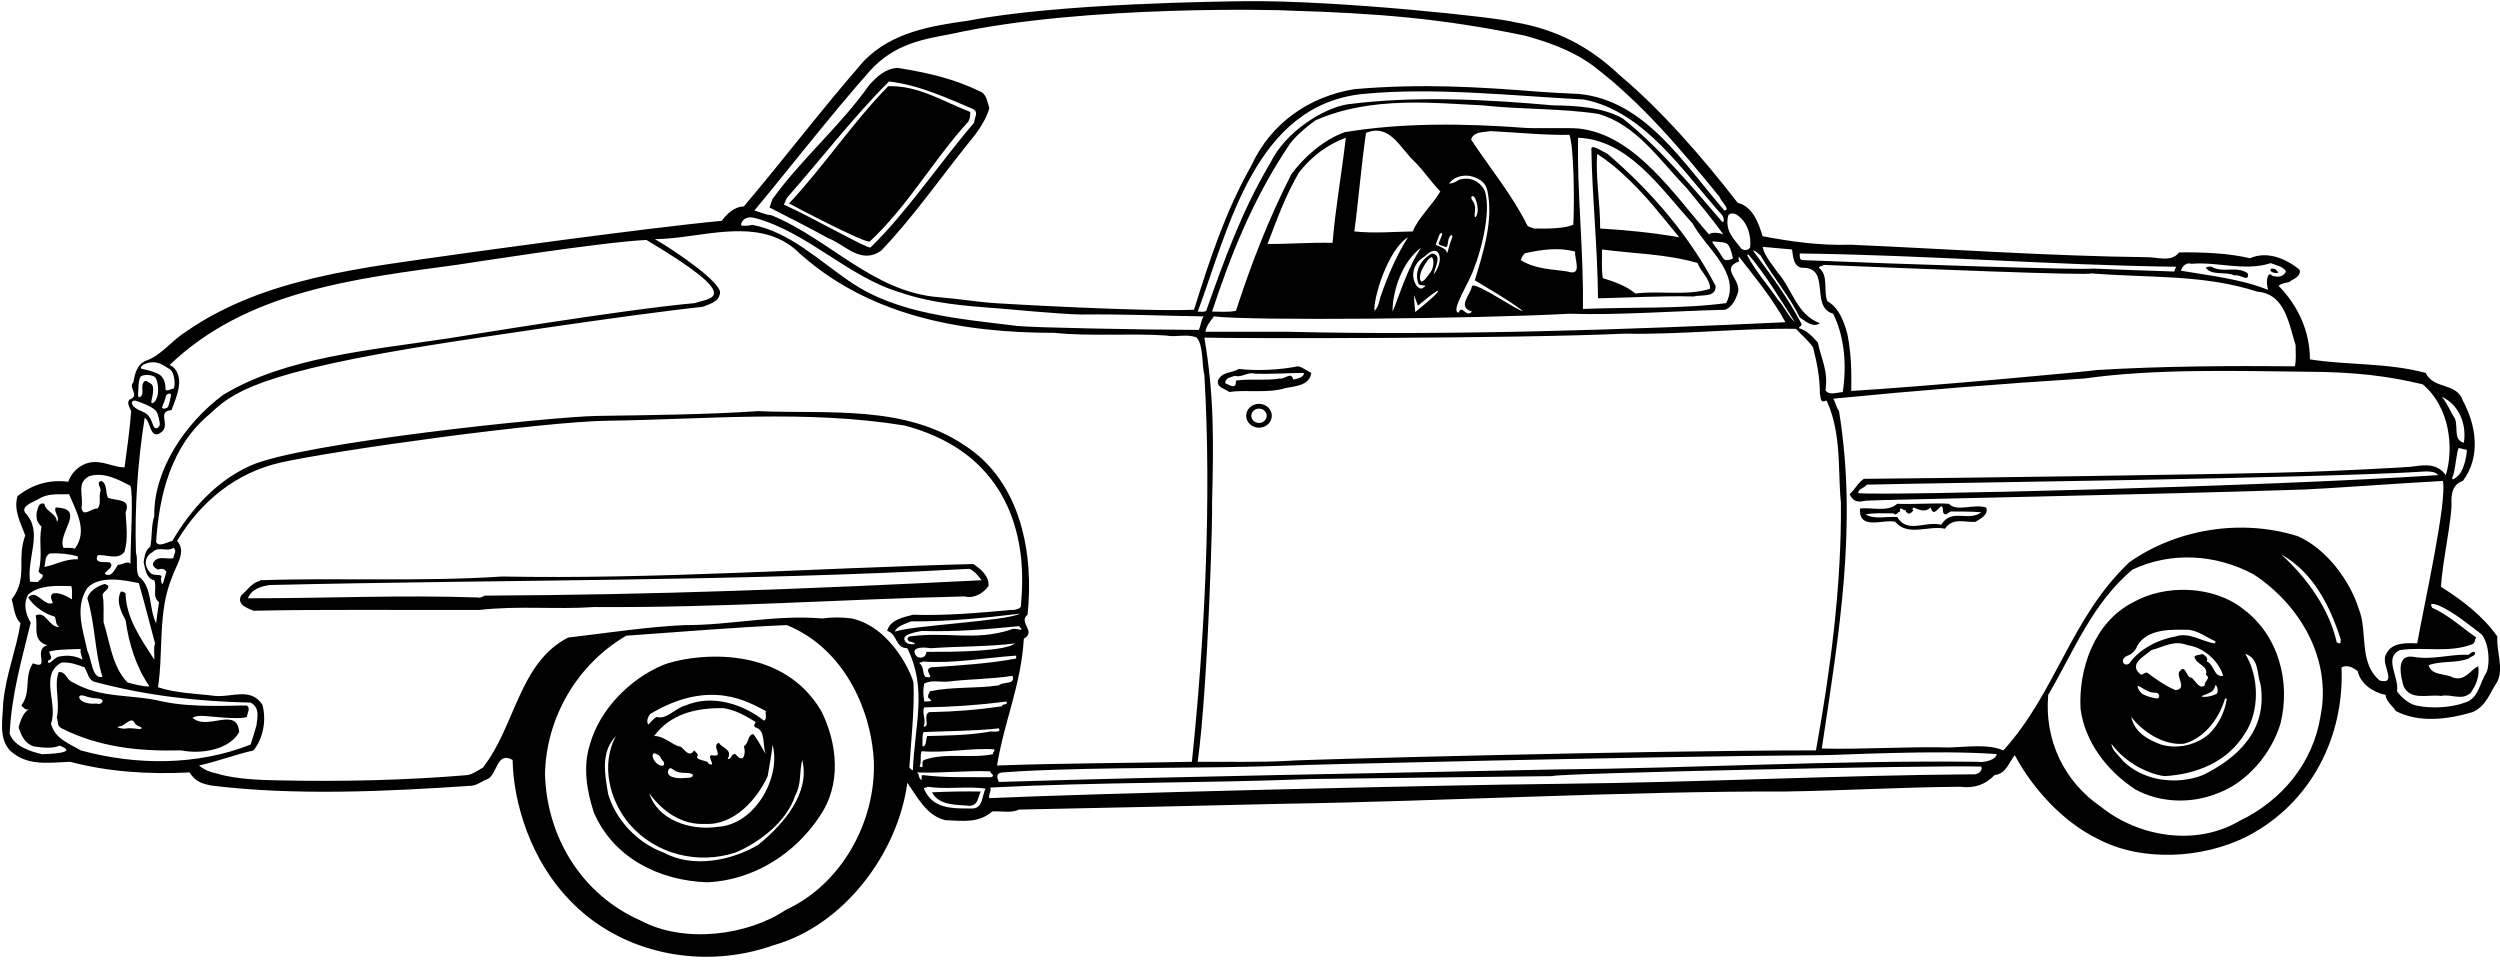 <?xml version="1.0" encoding="UTF-8"?>
<svg xmlns="http://www.w3.org/2000/svg" xmlns:xlink="http://www.w3.org/1999/xlink" width="518pt" height="199pt" viewBox="0 0 518 199" version="1.1">
<g id="surface1">
<path style=" stroke:none;fill-rule:nonzero;fill:rgb(0%,0%,0%);fill-opacity:1;" d="M 517.449 131.883 C 514.426 127.594 510.301 124.461 505.789 121.598 C 505.898 117.199 508.238 106.836 507.934 103.684 C 507.977 101.895 508.348 100.312 510.301 99.652 C 514.148 94.539 512.992 87.992 510.301 82.988 C 508.926 79.141 504.359 80.789 502.598 77.27 C 494.625 75.121 486.758 75.73 478.617 74.465 C 478.617 68.742 476.199 63.355 472.129 59.23 C 472.734 58.68 473.559 58.621 474.273 58.461 C 475.098 57.797 476.859 57.359 476.473 55.871 C 473.668 53.617 469.82 51.914 466.188 53.508 C 461.566 52.406 456.066 52.242 451.504 52.297 C 449.91 54.441 446.938 53.234 444.793 53.289 C 424.828 53.066 403.598 51.586 383.414 50.703 C 377.145 50.922 370.984 50.043 365.207 48.941 C 364.383 46.246 363.227 42.84 360.039 42.016 C 352.996 32.883 344.145 22.707 335.508 15.504 C 329.238 9.562 322.309 6.043 313.895 4.613 C 310.863 3.648 276.625 -0.02 257.734 0.25 C 253.406 0.312 219.363 0.648 200.613 4.285 C 192.699 5.387 184.879 6.703 179.086 12.531 C 170.508 22.324 162.586 32.773 154.117 42.781 C 152.191 42.781 150.543 44.379 149.551 45.754 C 133.273 47.293 96.219 52.477 94.359 52.742 C 75.328 55.473 54.59 57.52 38.508 68.742 C 35.645 70.504 33.336 73.691 30.367 74.684 C 28.332 75.398 27.891 77.711 27.617 79.246 C 26.461 80.348 29.156 81.945 26.789 82.824 C 26.242 83.594 26.902 84.473 27.176 85.188 C 26.902 89.148 26.242 93.438 25.801 96.848 C 23.215 96.793 21.289 95.309 18.484 95.859 C 16.508 96.301 14.801 97.895 14.141 99.82 C 10.289 99.324 6.77 100.312 3.637 102.789 C 2.758 105.648 4.297 108.398 5.23 110.93 C 3.359 115.988 5.891 119.672 2.426 124.184 C 2.922 125.891 2.922 127.758 4.242 129.133 C 3.359 134.742 1.27 139.586 0.668 145.578 C 0.555 149.152 -0.324 152.84 2.043 155.48 C 5.508 158.723 9.742 158.062 14.527 157.844 C 22.445 159.934 30.805 160.484 39.277 160.043 C 40.547 162.02 41.863 162.398 44.008 162.793 C 61.109 164.883 80.141 164.004 97.906 162.793 C 99.172 162.52 99.832 161.859 101.039 161.418 C 103.078 160.375 102.91 155.59 106.211 157.461 C 106.379 166.699 110.172 178.359 117.871 186.336 C 128.652 197.828 145.812 201.02 160.277 195.848 C 174.852 191.781 186.07 176.766 187.996 162.188 C 190.086 165.16 192.012 169.062 195.918 169.945 C 199.711 170.109 202.793 170.551 205.598 168.129 C 207.688 168.02 209.559 168.516 211.152 167.742 C 230.016 167.359 248.277 166.973 266.207 166.535 C 298.824 166.039 337.488 163.895 369.719 164.004 C 382.152 163.816 393.477 163.125 406.184 163.016 C 409.043 163.398 411.406 162.574 413.277 160.594 C 415.699 160.32 416.246 157.953 417.461 156.469 C 420.977 163.07 427.152 170.148 434.652 173.816 C 443.785 178.656 456.453 177.918 465.586 173.301 C 478.895 166.426 485.77 152.617 485.164 138.266 C 486.43 137.66 487.586 138.375 488.52 139.035 C 489.016 141.617 491.711 143.488 494.293 143.984 C 494.402 145.359 495.723 146.238 496.438 147.34 C 501.223 149.812 507.109 149.098 512.277 147.559 C 515.141 146.402 515.965 143.379 517.449 141.234 C 518.824 138.32 517.23 135.129 517.449 131.883 Z M 509.363 98.523 C 507.926 99.898 507.926 99.211 508.301 98.461 C 508.676 97.711 509.113 92.773 509.488 92.836 C 510.117 92.941 510.801 93.211 511.051 93.148 C 511.301 93.086 510.801 97.148 509.363 98.523 Z M 510.52 91.734 C 507.988 91.129 509.695 87.773 508.32 86.18 C 507.551 84.859 506.945 83.43 505.953 82.219 C 509.254 83.703 511.152 87.562 510.52 91.734 Z M 454.09 54.664 C 459.312 54.168 465.207 56.281 470.488 54.523 C 471.531 54.965 473.051 55.148 473.668 56.258 C 473.172 57.191 472.238 57.648 470.699 57.086 C 470.645 56.809 470.312 56.863 470.148 56.863 C 469.488 57.633 469.711 59.117 469.93 60.055 C 464.266 57.797 458.047 57.141 451.891 56.094 C 452.109 55.215 452.988 54.277 454.09 54.664 Z M 467.73 60.438 C 473.559 60.879 474.273 67.312 475.648 71.492 C 475.648 72.98 475.812 74.793 475.484 75.895 C 462.172 75.785 448.422 75.84 434.508 76.664 C 433.078 76.938 399.09 80.074 383.578 81.008 C 383.633 77.16 383.633 73.746 382.809 69.348 C 382.203 66.984 381.102 63.738 378.629 62.418 C 377.746 60.219 378.957 57.027 376.867 55.488 C 377.09 54.992 377.637 55.215 377.859 54.883 C 396.34 55.652 433.133 57.141 433.297 56.645 C 445.617 57.633 456.508 56.809 467.73 60.438 Z M 372.906 52.52 C 399.418 52.848 425.102 54.938 450.898 55.27 C 450.734 55.652 450.566 55.93 450.516 56.258 C 445.18 56.094 439.293 55.871 433.684 55.652 C 431.488 55.98 393.422 54.719 373.512 53.895 C 372.797 53.84 372.906 53.066 372.906 52.52 Z M 364.77 52.902 C 367.242 57.246 370.93 61.594 372.906 65.773 C 374.117 66.543 375.602 67.973 377.09 66.984 C 372.191 65.113 371.477 60.055 368.344 56.48 C 367.297 54.883 365.648 53.18 365.207 51.145 C 366.969 51.309 369.277 51.527 371.312 51.691 C 371.531 52.902 371.477 55.105 373.293 55.488 C 379.562 55.215 374.887 63.629 379.84 65.004 C 382.258 69.898 382.645 75.949 381.816 81.23 C 380.496 81.34 378.957 81.996 378.242 80.844 C 378.848 76.828 377.363 74.41 376.648 70.941 C 375.328 69.566 374.395 68.469 372.688 67.973 C 372.742 67.809 373.293 67.535 373.293 67.148 C 370.543 61.812 366.746 56.754 363.227 51.914 C 363.832 51.914 364.273 52.629 364.77 52.902 Z M 251.137 104.383 C 251.469 91.074 251.578 81.996 249.543 69.953 C 256.5 70.168 314.387 70.172 336.664 69.129 C 347.773 69.402 361.305 67.918 372.137 68.141 C 373.184 69.293 374.668 70.559 375.656 71.934 C 376.539 75.453 377.031 77.93 377.09 81.613 C 377.32 82.562 377.09 83.594 378.465 82.988 C 380.23 86.727 380.824 91.211 381.008 95.648 C 381.125 98.523 381.238 102.648 381.434 104.164 C 381.598 121.324 379.234 139.145 376.262 155.48 C 339.797 155.48 267.309 157.461 267.363 157.625 C 260.816 158.008 254.328 157.789 248.168 157.844 C 250.422 141.125 251.301 104.547 251.137 104.383 Z M 360.258 53.121 C 363.723 57.578 367.242 61.812 369.938 66.766 C 337.047 68.305 300.527 69.566 266.758 68.742 C 260.598 68.742 256.195 68.742 249.762 68.742 C 249.926 67.535 250.863 66.434 251.523 65.555 C 259 66.5 306.359 66.047 325.168 65.004 C 335.453 65.336 346.453 64.453 357.453 64.18 C 358.883 63.629 359.598 62.09 360.039 60.824 C 361.082 57.965 356.133 55.711 360.422 54.113 C 360.094 53.895 360.312 53.453 360.258 53.121 Z M 362.02 52.902 C 362.074 52.848 362.184 52.738 362.238 52.684 C 365.812 56.863 368.895 62.035 371.918 66.766 C 370.543 65.555 369.719 63.52 368.344 62.035 C 366.254 59.008 363.723 56.148 362.02 52.902 Z M 326.984 28.539 C 337.434 28.977 343.977 38.879 350.742 46.359 C 353.383 51.309 360.809 56.59 357.672 62.805 C 348.102 64.066 338.59 63.574 327.973 64.016 C 328.191 52.684 326.707 39.371 326.984 28.539 Z M 327.051 26.625 C 325.262 26.441 317.883 26.633 316.113 26.504 C 303.332 25.543 290.668 25.402 278.637 27.383 C 274.238 28.977 270.277 32.441 267.582 36.074 C 262.852 45.367 259.332 54.441 256.09 64.398 C 254.492 64.73 253.008 64.562 251.137 64.562 C 255.012 52.785 259.645 41.238 266.832 30.461 C 267.82 28.73 270.402 26.48 272.59 24.926 C 284.152 19.812 297.488 21.398 307.184 21.828 C 315.047 22.707 323.684 22.434 331.109 23.59 C 339.027 25.789 343.758 33.047 349.531 39.043 C 352.367 42.492 354.652 45.211 357.066 48.559 C 355.738 48.086 354.613 48.148 354.098 48.559 C 347.035 40.59 338.777 27.82 327.051 26.625 Z M 304.984 64.562 C 303.832 66 302.895 62.914 302.234 64.785 C 300.363 64.523 304.559 58.512 305.551 55.211 C 306.363 53.336 309.219 44.129 307.613 39.461 C 306.488 37.336 304.324 36.566 302.234 37.281 C 301.629 37.723 300.969 37.996 300.254 38.055 C 301.133 36.68 302.926 36.211 304.598 36.457 C 306.488 36.898 307.789 37.777 308.172 39.43 C 309.492 45.59 307.402 52.023 305.59 58.074 C 308.777 60.055 312.297 61.98 315.488 64.398 C 314.926 64.773 305.738 58.273 304.988 59.273 C 304.656 61.199 301.848 63.574 304.984 64.562 Z M 305.113 41.586 C 304.426 40.586 305.238 40.336 305.613 41.023 C 305.91 41.57 306.363 43.086 306.113 44.148 C 305.863 45.211 305.426 45.273 305.551 44.273 C 305.676 43.273 305.801 42.586 305.113 41.586 Z M 297.988 60.336 C 297.738 61.086 293.238 64.648 293.238 64.648 C 293.238 64.648 292.988 62.398 292.988 61.148 L 293.801 63.336 C 293.801 63.336 298.238 59.586 297.988 60.336 Z M 296.488 56.273 C 295.863 57.211 294.801 58.648 294.426 58.273 C 294.051 57.898 294.176 56.711 294.738 55.648 C 295.301 54.586 296.238 53.148 296.676 53.336 C 297.168 53.547 297.113 55.336 296.488 56.273 Z M 297.062 56.863 C 297.227 55.543 298.988 52.773 296.68 52.52 C 294.176 53.898 292.992 56.48 293.93 58.844 C 294.301 59.336 296.09 58.91 294.926 59.586 C 293.605 60.844 290.812 55.828 295.145 53.164 C 296.988 51.398 298.062 51.754 298.301 53.211 C 298.48 54.309 297.887 55.805 297.062 56.863 Z M 291.727 49.164 C 289.363 52.898 287.492 57.246 286.008 61.594 C 285.789 62.586 285.512 63.738 284.797 64.398 C 284.488 62.023 287.488 51.773 291.727 49.164 Z M 280.617 47.953 C 281.496 41.52 281.992 34.699 283.039 27.547 C 287.934 25.457 290.188 30.793 292.938 33.324 C 295.082 35.414 296.402 37.613 298.438 39.648 C 296.789 42.508 293.984 44.93 292.719 47.953 C 288.977 48.008 284.852 48.395 280.617 47.953 Z M 294.477 51.309 C 291.613 55.398 289.488 62.523 288.539 64.562 C 288.488 60.648 290.363 54.273 294.477 51.309 Z M 297.488 50.586 C 297.676 50.273 297.887 49.469 298.238 48.648 C 298.426 48.211 299.051 48.086 298.738 48.836 C 298.426 49.586 298.301 49.836 298.113 50.336 C 297.926 50.836 298.926 50.898 299.488 51.148 C 300.051 51.398 299.926 50.086 300.238 49.273 C 300.551 48.461 301.238 48.523 300.738 49.648 C 300.238 50.773 299.863 53.148 299.738 52.211 C 299.613 51.273 297.301 50.898 297.488 50.586 Z M 304.816 28.922 C 305.312 27.164 307.566 27.438 308.777 27.164 C 314.277 27.438 320.164 28.043 325.168 27.934 C 326.051 30.023 326.27 40.746 325.992 46.578 C 324.012 47.402 320.438 47.402 317.852 47.348 C 317.414 47.129 316.863 47.129 316.477 46.742 C 313.289 40.309 308.723 34.863 304.816 28.922 Z M 315.102 53.895 C 315.215 53.508 315.664 52.57 316.051 52.461 C 319.445 51.703 322.969 51.199 326.379 52.133 C 326.156 53.617 328.027 57.305 324.781 56.258 C 321.703 55.766 318.129 55.816 315.102 53.895 Z M 278.855 28.539 C 277.922 36.566 276.715 42.949 276.105 50.316 C 271.27 50.211 266.703 50.594 262.633 50.539 C 264.777 45.039 266.207 40.805 269.176 35.688 C 271.816 32.387 274.898 30.023 278.855 28.539 Z M 357.613 53.898 C 357.051 53.898 356.488 52.523 355.738 51.523 C 354.988 50.523 354.496 49.938 355.051 50.023 C 356.238 50.211 357.551 50.023 358.113 50.773 C 358.676 51.523 358.926 53.086 359.051 53.398 C 359.176 53.711 358.176 53.898 357.613 53.898 Z M 356.848 45.973 C 350.359 38.438 343.812 30.574 336.277 24.578 C 332.098 22.156 326.27 21.883 321.812 21.828 C 308.117 20.617 293.27 19.793 279.242 21.609 C 274.238 22.379 266.402 27.23 263.238 33.707 C 257.352 43.609 253.723 53.672 249.926 64.398 C 249.434 64.73 248.773 64.562 248.168 64.562 C 254.547 47.516 259.938 21.719 282.434 19.465 C 297.172 18.031 313.289 19.848 328.137 20.617 C 340.734 22.984 348.984 35.906 356.848 44.598 C 357.238 45.148 357.301 46.211 356.848 45.973 Z M 358.059 44.766 C 358.363 43.961 359.238 44.273 359.652 44.379 C 362.238 45.863 362.898 49.164 362.621 51.309 C 362.113 51.961 361.359 51.914 360.809 51.527 C 359.156 49.383 357.398 47.844 358.059 44.766 Z M 180.242 14.68 C 185.402 9.062 191.008 8.188 197.234 7.008 C 224.863 0.898 266.648 2.082 266.977 2.191 C 285.512 2.742 298.879 3.844 315.871 7.363 C 320.301 8.586 325.496 10.277 329.953 13.523 C 340.02 21.113 348.434 31.121 356.297 40.805 C 356.629 41.793 358.664 43.496 357.289 43.609 C 348.816 33.871 340.898 20.781 327.148 19.465 C 325.387 19.406 320.047 19.098 319.176 19.027 C 306.152 17.984 294.328 17.289 280.617 18.473 C 271.27 20.012 263.348 25.457 259.277 34.312 C 253.887 43.883 250.695 53.672 247.398 64.18 C 236.562 64.617 208.121 62.941 206.336 62.824 C 202.523 62.574 198.527 61.895 194.707 61.594 C 180.957 60.605 171.938 49.547 159.836 44.598 C 158.57 44.488 157.473 43.938 156.316 43.609 C 164.402 33.871 171.992 24.027 180.242 14.68 Z M 156.629 45.223 C 167.504 48.25 175.812 57.445 186.566 60.605 C 193.016 62.828 199.914 63.402 206.676 63.879 C 208.102 63.977 219.73 65.113 224.023 65.168 C 233.098 65.059 240.906 65.441 249.379 65.555 C 248.828 66.434 248.828 67.48 248.387 68.359 C 235.738 68.305 214.363 67.898 210.766 67.535 C 198.668 66.047 185.961 65.059 176.281 58.461 C 169.738 54.059 163.742 48.117 155.879 46.578 C 155.703 46.684 154.137 46.914 153.617 46.711 C 153.305 46.59 153.988 44.398 156.629 45.223 Z M 164.621 51.527 C 179.473 65.555 199.328 68.965 218.469 68.965 C 225.672 69.734 234.09 69.02 241.621 69.516 C 243.602 69.953 246.023 69.074 247.945 69.953 C 249.434 71.547 248.988 75.898 249.543 77.652 C 251.082 103.668 249.598 132.598 246.957 157.844 C 233.758 158.117 220.391 158.117 206.586 158.613 C 208.129 149.211 211.535 142.113 212.141 132.324 C 214.84 130.84 210.879 128.969 212.91 127.375 C 214.23 115.055 211.703 99.875 199.879 92.285 C 187.32 83.812 171.488 85.812 157.086 85.188 C 146.363 85.902 134.621 86.012 123.648 86.18 C 114.652 86.312 62.535 91.711 51.926 96.465 C 44.82 99.648 39.551 105.539 35.703 112.082 C 34.602 112.305 32.895 113.461 32.348 112.305 C 32.953 102.68 35.426 92.395 43.457 85.793 C 48.023 81.504 52.82 77.148 92.625 70.98 C 94.965 70.617 130.082 65.223 145.594 63.574 C 146.969 63.023 148.891 62.586 149.168 60.824 C 149.828 58.844 140.488 52.312 135.691 49.547 C 144.711 49.547 156.371 44.766 164.621 51.527 Z M 205.816 156.25 C 201.309 157.238 195.809 155.863 191.516 157.461 C 190.527 157.898 191.902 159.328 190.527 158.836 C 191.023 157.898 190.527 156.633 190.969 155.645 C 195.973 156.086 201.031 154.93 205.98 155.258 C 206.258 155.699 205.543 155.809 205.816 156.25 Z M 190.969 130.73 C 198.172 130.949 204.332 130.398 211.152 129.738 C 212.637 131.336 210.328 129.738 209.336 130.508 C 201.691 132.875 196.355 130.785 188.383 131.883 C 187.941 132.16 187.941 132.652 188.383 132.875 C 190.418 133.367 189.48 133.754 187.996 133.312 C 185.852 131.555 189.703 131.004 190.969 130.73 Z M 185.41 130.895 C 185.797 129.684 187.559 129.297 188.766 128.75 C 196.797 128.805 204.387 127.98 211.316 127.152 C 208.676 128.695 188.152 129.648 185.41 130.895 Z M 191.352 150.527 C 192.012 149.211 190.91 147.668 191.516 146.57 C 197.566 146.461 203.012 146.074 208.566 145.359 C 208.844 146.293 207.742 145.633 207.578 146.348 C 202.684 147.062 198.172 147.449 192.508 147.559 C 191.133 148.219 192.836 150.75 191.352 150.527 Z M 206.973 142.004 C 202.133 142.719 197.73 142.223 192.727 143.215 C 192.508 143.652 192.176 144.039 192.344 144.59 C 193.773 145.578 192.23 145.25 191.516 145.359 C 191.242 143.984 191.242 142.773 191.516 141.617 C 193.113 140.848 194.488 141.344 196.301 141.234 C 200.703 140.684 205.379 140.738 209.777 140.023 C 210.492 142.004 207.852 141.125 206.973 142.004 Z M 192.945 138.266 C 191.023 138.812 194.211 140.793 191.738 140.242 C 191.023 139.418 191.516 138.152 190.527 137.438 C 190.473 137 191.023 137.492 191.133 137.055 C 197.457 137.547 204.059 136.285 210.547 135.844 C 210.547 136.062 210.547 136.285 210.547 136.449 C 204.992 137.492 198.941 137.879 192.945 138.266 Z M 192.82 134.316 C 198.98 133.875 204.605 134.027 210.328 133.312 C 208.238 134.98 198.062 135.074 191.957 135.074 C 191.848 136.34 190.691 136.449 189.977 136.062 C 188.383 134.141 190.988 133.98 192.82 134.316 Z M 204.605 151.684 C 200.535 152.344 196.469 152.398 192.121 152.508 C 191.793 153.004 192.066 154.711 191.133 154.652 C 191.188 153.445 191.023 152.398 191.352 151.684 C 196.301 151.465 202.133 151.465 206.973 150.914 C 207.578 152.016 205.379 151.355 204.605 151.684 Z M 32.73 118.023 C 34.105 117.473 34.488 118.523 34.488 118.523 C 33.992 119.844 33.609 122.535 33.336 119.84 C 33.996 118.684 31.863 119.523 31.184 118.715 C 29.363 116.773 30.426 114.961 31.613 114.398 C 32.879 113.078 34.547 114.449 35.922 113.516 C 36.801 114.062 35.922 114.945 35.922 115.66 C 34.547 115.988 32.621 114.945 31.742 116.648 C 31.465 117.418 32.348 117.805 32.73 118.023 Z M 94.871 54.84 C 96.605 54.602 124.141 50.211 133.934 49.715 C 154.82 62.148 146.988 61.648 143.996 62.805 C 129.586 64.066 95.152 69.766 92.859 70.113 C 76.812 72.547 59.152 73.98 46.207 81.836 C 38.176 87.828 31.797 97.562 31.961 106.969 C 31.301 108.949 31.578 111.039 31.137 113.293 C 30.09 113.953 29.98 115.273 29.762 116.484 C 30.09 117.914 30.312 119.895 31.961 120.223 C 32.621 121.875 31.41 123.469 32.953 124.789 C 32.73 126.219 32.566 127.43 32.348 129.133 C 30.805 126.055 31.633 121.652 28.77 119.453 C 28 118.023 28.66 116.043 28.164 114.504 C 27.891 105.266 28.496 95.969 29.98 86.562 C 31.355 87.336 31.027 91.68 33.723 89.312 C 35.098 87.719 32.566 85.242 35.535 84.969 C 36.637 82.109 38.395 78.148 35.703 75.895 C 35.426 76.004 35.426 75.508 35.098 75.672 C 51.117 60.266 73.578 57.738 94.871 54.84 Z M 31.961 136.668 C 29.211 132.379 26.133 128.09 26.02 122.973 C 25.746 122.645 25.414 122.535 25.031 122.59 C 23.984 124.625 25.141 126.824 26.02 128.527 C 26.734 133.422 28.164 138.152 30.973 142.223 C 29.598 142.277 27.836 141.785 26.406 141.398 C 23.215 138.098 22.777 133.039 21.457 128.914 C 21.402 126.988 21.621 124.953 21.234 123.195 C 21.512 122.422 23.547 121.543 21.676 120.992 C 20.246 121.434 18.484 122.422 18.102 123.965 C 19.75 129.41 19.641 135.348 21.234 140.242 C 19.09 140.793 19.035 136.723 18.102 134.855 C 17.223 130.672 15.406 125.891 18.102 121.82 C 20.688 119.07 26.078 120.277 28.77 120.828 C 29.98 125.008 31.137 129.684 32.125 133.312 C 31.742 134.523 32.07 135.348 31.961 136.668 Z M 10.18 135.074 C 10.895 134.523 15.734 134.523 16.727 134.469 C 16.562 135.348 16.945 135.898 17.109 136.668 C 15.461 135.844 14.031 135.68 12.16 136.062 C 11.336 136.117 9.797 138.375 9.961 136.836 C 11.117 136.723 10.348 135.57 10.18 135.074 Z M 16.121 115.879 C 13.535 115.77 11.336 117.09 9.191 117.473 C 9.52 116.539 9.137 115.273 10.348 114.668 C 12.383 114.559 14.305 114.777 16.121 115.273 C 16.121 115.492 16.121 115.66 16.121 115.879 Z M 33.613 84.273 C 33.848 83.68 34.363 82.523 34.363 82.086 C 34.363 81.648 35.551 81.211 35.426 81.961 C 35.301 82.711 35.051 83.711 34.863 84.211 C 34.676 84.711 33.363 84.898 33.613 84.273 Z M 31.238 75.086 C 32.801 74.898 33.801 75.648 35.113 76.461 C 36.426 77.273 36.301 80.461 35.926 80.523 C 35.551 80.586 34.301 81.215 34.301 80.648 C 34.301 80.211 34.301 78.398 32.988 77.586 C 32.23 77.117 30.551 76.648 29.551 76.461 C 28.551 76.273 29.676 75.273 31.238 75.086 Z M 28.613 81.586 C 28.68 80.902 28.613 78.398 29.238 77.961 C 29.863 77.523 31.613 77.648 32.113 78.148 C 32.613 78.648 32.988 80.648 32.613 82.086 C 32.238 83.523 31.238 83.898 31.363 83.148 C 31.488 82.398 32.176 80.086 31.301 79.523 C 30.426 78.961 30.051 78.648 29.676 79.336 C 29.301 80.023 29.613 80.961 29.488 81.586 C 29.363 82.211 28.488 82.836 28.613 81.586 Z M 28.051 83.023 C 28.711 83.148 31.801 84.336 32.363 85.211 C 32.926 86.086 33.051 87.336 33.113 87.836 C 33.176 88.336 32.301 89.336 31.801 88.273 C 31.301 87.211 31.211 85.938 29.488 85.273 C 26.738 84.211 27.051 82.836 28.051 83.023 Z M 18.484 98.664 C 21.512 97.73 24.426 99.324 27.012 100.645 C 27.672 102.129 27.062 112.375 27.012 116.867 C 26.461 116.043 25.305 117.09 24.426 117.035 C 23.711 118.023 23.105 119.84 21.676 118.848 C 22.172 118.078 23.875 117.363 22.664 116.484 C 21.621 116.43 19.367 116.758 20.246 115.055 C 21.895 114.777 24.535 116.211 25.801 114.285 C 26.57 111.59 26.188 109.223 26.02 106.145 C 27.285 103.285 24.039 103.777 22.445 103.172 C 21.73 102.293 22.391 100.477 21.07 99.652 C 19.805 99.875 20.906 100.973 20.852 101.633 C 20.355 103.008 21.07 104.164 20.246 105.375 C 19.09 105.152 17.164 107.41 16.891 105.152 C 17.332 102.457 15.789 100.094 18.484 98.664 Z M 7.98 103.395 C 9.961 102.184 11.832 102.457 14.305 102.402 C 15.789 105.977 18.266 109.938 15.516 113.68 C 14.801 113.461 13.922 113.516 13.152 113.516 C 11.723 110.598 18.047 105.32 11.555 105.152 C 11.008 106.145 12.602 107.188 11.777 108.125 C 11.777 106.363 9.465 106.09 9.191 104.383 C 7.871 104 7.871 105.484 7.598 106.145 C 7.484 107.629 7.652 108.125 8.586 109.113 C 7.98 112.578 8.918 114.945 7.98 118.465 C 8.258 118.629 8.422 119.016 8.805 119.016 C 9.082 119.84 7.98 120.223 7.816 120.609 C 7.598 120.609 6.402 120.523 6.238 120.523 C 5.469 115.574 9.031 110.234 5.238 106.273 C 4.191 104.844 7.102 103.945 7.98 103.395 Z M 8.738 156.273 C 6.539 155.777 2.879 154.695 2 152 C 2.441 143.641 4.438 136.996 6.363 129.023 C 5.371 127.371 4.734 125.23 5.836 123.195 C 8.258 121.16 11.555 121.379 14.746 121.434 C 15.078 122.203 14.855 123.469 14.91 124.184 C 13.758 123.469 12.105 122.645 10.953 122.973 C 10.18 123.469 10.785 124.402 10.953 124.953 C 9.027 125.723 7.598 121.875 5.836 123.797 C 7.047 125.723 9.41 127.266 11.336 127.758 C 11.723 128.473 11.391 129.41 12.328 129.902 C 10.125 130.07 9.52 126.438 7.375 127.539 C 7.98 129.684 6.496 132.711 9.797 133.699 C 6.66 134.578 10.621 138.922 6.824 137.438 C 4.902 140.297 6.551 143.434 4.406 146.184 C 4.902 146.625 5.285 147.23 6 146.953 C 4.734 147.723 4.297 149.211 3.855 150.695 C 4.406 152.398 5.121 154.047 6.992 154.652 C 8.695 154.93 11.062 155.148 12.328 154.488 C 16.672 156.086 9.727 156.219 8.738 156.273 Z M 16.727 155.48 C 14.305 154.047 11.336 153.059 10.566 149.922 C 12.105 145.742 8.035 139.805 12.766 137.273 C 14.527 137.164 16.012 137.715 17.496 138.266 C 18.156 139.254 18.266 140.793 19.477 141.234 C 30.203 144.148 41.09 145.359 51.926 145.578 C 53.852 146.625 53.355 148.492 53.137 150.309 C 52.75 151.684 52.367 152.949 51.926 154.27 C 40.871 158.668 28.164 158.613 16.727 155.48 Z M 162.809 188.535 C 155.051 193.758 141.906 195.629 132.723 190.734 C 120.512 185.344 113.309 173.465 112.922 160.43 C 113.141 148.715 119.578 137.66 129.754 131.719 C 140.863 130.949 152.301 129.961 163.027 129.52 C 174.469 134.141 180.516 146.461 181.066 157.844 C 181.453 170.273 174.41 183.199 162.809 188.535 Z M 188.422 158.961 C 188.809 153.012 189.496 146.984 189.277 141.48 C 189.246 140.727 185.238 130.148 176.504 128.145 C 174.301 127.867 172.543 127.867 170.344 128.145 C 160.551 127.32 151.312 129.574 141.852 129.52 C 134.316 129.848 125.684 131.168 117.707 132.105 C 107.531 137.328 106.816 150.418 100.051 159.055 C 99.008 159.605 98.07 160.375 96.918 160.594 C 84.289 161.672 70.746 161.98 57.902 161.695 C 55.027 161.633 49.07 161.566 44.977 160.285 C 43.68 160.012 42.402 159.605 41.258 158.613 C 44.941 157.789 48.734 156.359 52.531 155.48 C 54.621 152.895 55.227 149.043 54.348 145.965 C 51.871 142.391 48.242 144.48 44.609 144.203 C 40.871 143.711 36.418 143.652 32.73 142.391 C 33.887 135.293 32.621 126.715 35.703 119.453 C 36.473 117.145 38.727 114.285 36.691 112.082 C 41.586 103.832 49.008 97.914 58.086 95.859 C 69.32 93.312 112.488 87.312 126.176 87.168 C 146.363 86.895 166.988 84.859 187.391 88.16 C 215.152 95.48 211.812 121.488 211.535 125.395 C 211.738 125.98 210.547 126.438 209.559 126.383 C 202.629 126.988 196.191 127.594 189.152 127.375 C 187.117 127.922 184.422 128.418 183.816 130.73 C 186.016 131.336 185.41 134.305 187.996 134.305 C 192.176 142.828 189.535 150.035 189.152 159.605 C 188.934 159.605 188.477 159.18 188.422 158.961 Z M 190.969 161.586 C 190.254 161.418 190.582 160.43 189.977 160.043 C 194.652 160.266 200.48 159.605 205.211 159.824 C 205.102 160.32 206.367 160.594 205.379 161.035 C 200.426 160.98 196.082 161.199 191.133 160.594 C 190.801 160.812 191.023 161.254 190.969 161.586 Z M 201.254 167.523 C 197.402 167.523 193.277 167.633 191.516 163.562 C 191.242 162.902 192.012 163.453 192.121 163.016 C 196.137 163.617 200.48 162.848 204.223 163.398 C 203.398 164.828 203.781 167.633 201.254 167.523 Z M 409.316 160.43 C 379.781 160.648 353.715 162.078 323.188 162.41 C 298.152 162.648 224.902 164.445 204.992 165.379 C 204.773 164.555 205.434 164.059 205.211 163.18 C 227.707 162.023 249.434 162.297 271.324 161.418 C 287.602 161.199 303.883 161.035 321.648 160.812 C 321.977 160.211 401.344 158.504 410.527 158.836 C 410.805 159.605 410.145 160.211 409.316 160.43 Z M 409.758 157.844 C 379.121 157.516 352.172 159.164 321.812 159.438 C 284.082 160.266 243.656 160.867 206.973 162.023 C 206.238 160.559 206.805 160.141 207.734 160.047 C 208.695 159.953 210.879 159.879 210.934 159.824 C 229.578 158.836 248.441 159.328 267.363 158.613 C 267.527 158.504 340.348 156.742 377.473 156.469 C 381.152 156.48 401.398 155.312 413.719 156.25 C 413.555 157.516 410.969 158.062 409.758 157.844 Z M 480.82 148.328 C 479.277 158.062 472.844 165.875 463.988 170.109 C 455.023 175.391 443.145 173.465 435.277 167.141 C 427.797 162.023 423.562 153.5 424.387 143.984 C 429.723 134.91 433.406 125.172 441.824 118.023 C 449.91 114.23 459.203 114.836 466.961 119.016 C 476.75 125.449 483.129 136.723 480.82 148.328 Z M 484.176 133.094 C 482.633 126.328 478.289 120.004 472.68 114.891 C 479.277 118.52 482.82 125.648 485 132.488 C 484.891 133.148 485.164 133.59 484.176 133.094 Z M 493.086 141.016 C 488.629 137.273 490.664 130.895 488.738 126.164 C 486.926 120.336 482.027 113.68 476.09 111.094 C 464.375 107.41 451.008 109.609 441.219 116.484 C 429.117 127.867 425.984 143.543 415.094 155.48 C 411.848 154.105 407.832 154.766 403.984 154.875 C 395.293 154.652 385.559 155.312 377.473 155.094 C 381.047 131.277 384.898 108.949 381.047 85.188 C 380.441 84.363 380.277 83.211 379.84 82.605 C 397.328 80.898 414.434 79.523 431.922 78.422 C 446.484 76.359 463.328 76.863 477.988 77.023 C 488.152 77.062 494.844 77.93 501.992 79.633 C 507.605 84.363 508.484 92.777 506.777 98.445 C 504.801 95.77 502.117 96.398 499.41 96.719 C 498.277 96.852 484.68 97.539 478.82 97.746 C 463.516 98.297 400.574 99.102 386.164 99.215 C 384.566 100.477 384.613 101.133 383.238 102.398 C 384.113 104.254 385.309 104 386.605 103.742 C 387.422 103.582 448.039 102.445 477.57 101.422 C 481.285 101.297 498.238 100.066 506.176 99.652 C 506.988 104.148 502.543 123.965 500.84 133.312 C 498.586 133.203 495.559 133.094 494.461 135.461 C 493.027 137.273 496.988 142.004 493.086 141.016 Z M 505.184 98.445 C 468.609 100.863 390.238 102.73 385.008 102.184 C 385.062 101.141 386.273 101.25 386.77 100.422 C 401.289 100.039 479.277 99.16 502.82 97.676 C 503.699 97.73 504.578 97.73 505.184 98.445 Z M 515.25 139.254 C 513.82 141.344 513.598 144.754 510.738 145.578 C 507.715 146.68 503.645 146.844 500.617 146.184 C 499.242 145.91 497.484 144.48 496.66 143.215 C 497.152 140.242 493.801 136.34 497.266 134.688 C 502.379 133.973 507.383 135.348 512.277 133.48 C 512.938 133.203 512.664 132.488 513.105 132.105 C 510.242 130.125 507.164 127.32 503.973 125.945 C 503.148 124.68 504.578 125.23 505.184 125.395 C 508.43 126.824 511.617 129.465 514.258 131.5 C 515.801 133.59 515.902 137.48 515.25 139.254 "/>
<path style=" stroke:none;fill-rule:nonzero;fill:rgb(0%,0%,0%);fill-opacity:1;" d="M 33.723 145.359 C 27.176 143.766 20.961 144.809 15.133 141.398 C 13.703 140.961 13.812 139.145 12.16 139.254 C 11.117 142.059 12.492 145.086 11.777 148.715 C 12.16 149.703 11.664 150.254 12.766 150.914 C 20.52 154.82 28.715 155.699 37.516 155.48 C 41.641 156.305 47.488 155.398 49.562 151.684 C 49.121 146.238 42.906 151.52 39.883 148.715 C 40.434 148.438 41.016 148.336 41.613 148.324 C 42.91 148.301 49.562 149.211 51.156 148.547 C 51.211 147.723 51.98 146.789 51.156 146.184 C 48.734 146.129 39.863 146.711 33.723 145.359 Z M 20.301 145.836 C 19.551 145.648 19.301 146.023 17.738 145.586 C 16.176 145.148 16.051 143.961 17.051 144.086 C 17.836 144.184 18.113 144.586 20.113 144.711 C 22.113 144.836 21.051 146.023 20.301 145.836 Z M 28.488 151.023 C 27.613 150.898 26.676 150.836 25.988 150.961 C 25.301 151.086 23.613 150.586 24.738 150.523 C 25.621 150.473 26.613 149.211 27.301 149.273 C 27.988 149.336 27.676 150.086 28.738 150.461 C 29.801 150.836 29.363 151.148 28.488 151.023 "/>
<path style=" stroke:none;fill-rule:nonzero;fill:rgb(0%,0%,0%);fill-opacity:1;" d="M 204.828 121.434 C 204.992 119.398 203.176 117.805 201.637 116.867 C 169.133 117.695 135.691 120.059 104.012 119.453 C 87.512 120.555 69.91 119.672 54.125 120.223 C 53.852 120.059 53.852 120.555 53.523 120.445 C 51.98 120.992 51.156 122.367 49.945 123.414 C 49.012 125.395 51.43 126.055 52.531 126.547 C 67.492 126.219 84.43 126.438 99.281 126.383 C 107.531 125.449 115.121 126.328 123.207 125.777 C 149.938 125.945 173.531 124.184 199.879 123.578 C 201.801 124.074 203.672 122.973 204.828 121.434 Z M 100.438 123.414 C 99.996 123.578 99.613 123.965 99.062 123.797 C 82.945 123.25 68.48 123.965 51.375 123.965 C 52.09 122.039 54.125 121.488 55.887 121.215 C 105.719 120.059 152.191 120.5 200.867 117.859 C 201.969 118.355 202.629 119.234 203.398 120.223 C 167.977 121.984 136.738 123.25 100.438 123.414 "/>
<path style=" stroke:none;fill-rule:nonzero;fill:rgb(0%,0%,0%);fill-opacity:1;" d="M 137.285 137.824 C 130.355 140.793 124.254 147.062 122.219 154.27 C 120.73 159 121.613 163.895 123.043 168.348 C 127.113 177.754 136.57 182.484 146.582 182.812 C 156.098 182.375 164.785 176.93 169.957 168.953 C 174.301 162.574 173.586 154.16 170.176 147.34 C 161.59 132.711 142.488 135.73 137.285 137.824 Z M 160.059 154.27 C 161.895 160.699 156.73 170.746 148.793 171.32 C 142.906 172.199 136.238 169.816 134.535 164.391 C 137.23 168.02 141.137 170.988 146.195 170.715 C 152.137 170.988 156.922 165.543 159.066 160.812 C 159.398 158.613 160.004 155.754 160.059 154.27 Z M 156.48 150.695 C 158.738 151.242 157.91 154.434 158.684 156.25 C 157.91 155.039 157.031 153.277 156.098 152.125 C 154.887 152.18 155.219 153.992 154.117 154.652 C 154.391 155.367 154.391 156.469 153.898 157.074 C 153.184 157.293 152.797 156.688 152.355 156.25 C 151.422 156.086 151.641 157.461 150.762 157.238 C 151.918 155.258 149.551 155.039 148.945 153.883 C 147.188 154.652 150.375 157.031 147.402 156.48 C 146.359 156.758 148.652 159.066 146.801 158.23 C 146.828 157.41 143.691 157.68 144.602 156.469 C 144.492 156.086 144.105 155.754 143.832 155.48 C 142.566 157.402 141.523 154.434 140.641 154.652 C 139.047 154.105 137.285 152.398 135.527 152.508 C 138.938 147.891 144.273 146.625 149.938 146.734 C 152.41 147.117 154.391 148.273 156.48 149.539 C 156.812 149.648 155.879 150.309 156.48 150.695 Z M 142.801 161.148 C 141.988 161.148 140.676 161.461 139.238 160.961 C 137.801 160.461 138.488 158.898 139.113 159.211 C 139.672 159.488 139.988 160.148 142.113 160.148 C 144.238 160.148 143.613 161.148 142.801 161.148 Z M 135.988 156.211 C 137.102 156.738 136.801 157.148 137.301 157.586 C 137.801 158.023 137.801 159.148 136.488 158.461 C 135.176 157.773 134.676 155.586 135.988 156.211 Z M 134.703 147.945 C 147.152 140.48 155.152 145.48 158.684 147.34 C 158.516 148 159.012 148.934 158.297 149.32 C 154.062 145.965 147.629 143.766 142.016 146.184 C 139.98 146.68 138.004 149.211 136.078 148.547 C 135.418 148.824 134.922 149.594 134.316 150.145 C 133.879 149.375 134.262 148.547 134.703 147.945 Z M 157.086 175.059 C 151.586 178.305 143.613 179.953 137.508 176.656 C 132.117 174.676 127.66 170 126.012 164.555 C 125.352 160.594 124.363 155.918 127.605 152.508 C 124.418 158.449 126.285 165.984 130.578 170.934 C 136.078 177.148 144.766 179.129 152.355 176.656 C 157.07 174.73 163.027 170.328 164.785 164.773 C 166.105 162.41 165.559 160.098 166.219 157.461 C 167.922 164.223 162.477 170.715 157.086 175.059 "/>
<path style=" stroke:none;fill-rule:nonzero;fill:rgb(0%,0%,0%);fill-opacity:1;" d="M 182.605 51.914 C 189.535 44.652 195.531 35.906 202.023 27.934 C 203.285 26.227 204.387 24.469 204.992 22.434 C 204.551 21.113 204.441 19.297 202.848 18.859 C 197.621 16.273 191.902 15.008 186.016 14.074 C 183.434 14.184 181.617 15.941 180.078 17.648 C 174.301 25.898 166.051 32.938 160.059 41.242 C 159.836 41.793 159.672 42.398 159.453 43.004 C 163.523 45.094 167.594 47.129 171.551 49.328 C 175.184 50.703 178.371 54.938 182.605 51.914 Z M 163.027 41.023 C 170.012 33.102 177.051 23.973 184.203 16.879 C 190.527 17.648 196.027 20.234 201.637 22.598 C 202.902 23.312 201.801 24.469 201.855 25.402 C 194.816 33.598 187.785 44.121 180.363 51.273 C 179.977 51.715 168.309 45.039 162.422 42.398 C 162.641 41.961 162.809 41.465 163.027 41.023 "/>
<path style=" stroke:none;fill-rule:nonzero;fill:rgb(0%,0%,0%);fill-opacity:1;" d="M 200.648 25.184 C 200.977 24.578 201.086 23.699 201.031 23.203 C 195.477 21.059 190.254 17.648 184.035 17.867 C 176.832 25.184 170.582 34.613 163.488 42.148 C 163.816 42.367 179.523 50.629 180.238 50.023 C 188.32 42.434 193.277 33.27 200.648 25.184 "/>
<path style=" stroke:none;fill-rule:nonzero;fill:rgb(0%,0%,0%);fill-opacity:1;" d="M 193.113 164.168 C 194.598 167.031 198.391 166.699 201.031 166.973 C 202.848 166.645 202.516 165.215 203.23 164.004 C 199.879 163.949 196.578 164.004 193.113 164.168 "/>
<path style=" stroke:none;fill-rule:nonzero;fill:rgb(0%,0%,0%);fill-opacity:1;" d="M 254.715 81.23 C 257.957 80.68 262.852 81.559 266.371 80.402 C 268.188 80.02 271.324 79.965 271.707 77.27 C 270.773 76.828 269.949 76.113 268.957 75.895 C 265.105 76.664 260.32 76.883 256.691 76.441 C 255.152 77.379 253.227 76.938 252.348 78.863 C 252.129 80.402 253.887 80.516 254.715 81.23 Z M 255.867 77.871 C 257.297 78.312 258.398 76.992 260.047 77.434 C 263.457 77.543 267.031 77.27 270.168 77.27 C 270.223 78.312 268.406 78.535 267.969 78.645 C 267.527 76.883 266.207 78.645 265.219 78.422 C 262.523 78.918 258.781 78.422 256.09 78.863 C 256.145 80.68 255.098 79.965 253.887 79.414 C 253.777 78.258 255.152 78.148 255.867 77.871 "/>
<path style=" stroke:none;fill-rule:nonzero;fill:rgb(0%,0%,0%);fill-opacity:1;" d="M 350.906 61.43 C 352.559 60.988 355.582 61.758 355.473 59.23 C 350.082 48.941 342.328 39.812 333.09 31.895 C 332.152 31.453 329.613 29.711 329.734 30.902 C 329.898 40.859 330.996 50.922 331.109 61.812 C 338.477 61.648 344.199 61.266 350.906 61.43 Z M 354.316 59.836 C 349.645 61.371 343.648 60.164 338.863 60.824 C 336.883 59.172 334.52 58.402 332.098 57.633 C 331.77 55.598 331.988 53.672 331.934 51.691 C 339.027 52.629 345.023 52.574 351.734 54.496 C 352.395 56.367 354.43 57.855 354.316 59.836 Z M 330.941 31.895 C 332.812 33.102 334.684 34.59 336.277 36.074 C 340.953 40.309 344.145 44.598 347.938 49.164 C 342.602 48.23 337.102 47.68 331.547 47.348 C 331.602 42.289 330.559 36.68 330.941 31.895 "/>
<path style=" stroke:none;fill-rule:nonzero;fill:rgb(0%,0%,0%);fill-opacity:1;" d="M 403.816 104.383 C 400.848 104.164 396.887 104.547 393.094 104.383 C 391.113 106.199 387.703 105.043 385.395 105.375 C 385.062 110.047 390.453 107.465 392.707 108.125 C 395.293 111.258 399.691 108.785 402.992 109.555 C 404.645 107.133 407.117 108.289 409.316 108.125 C 410.363 107.465 412.121 106.641 411.52 105.152 C 408.934 104.328 405.414 106.145 403.816 104.383 Z M 402.223 108.727 C 398.812 107.902 395.238 110.652 393.094 107.133 C 390.672 106.969 388.418 107.684 386.547 106.582 C 388.363 106.199 390.398 106.418 392.324 106.363 C 392.871 107.023 393.203 106.035 393.699 105.977 C 393.477 104.715 394.359 105.812 394.906 105.758 C 394.797 106.09 395.129 106.145 395.293 106.363 C 395.844 106.582 396.117 106.09 396.449 105.758 C 396.227 105.648 396.227 105.266 396.449 105.152 C 397.77 105.648 398.867 106.254 400.023 105.152 C 400.848 108.125 402.555 102.625 402.609 106.145 C 403.047 107.133 403.707 106.145 404.203 105.977 C 406.293 105.977 408.602 105.977 410.527 106.145 C 407.777 108.18 404.367 105.207 402.223 108.727 "/>
<path style=" stroke:none;fill-rule:nonzero;fill:rgb(0%,0%,0%);fill-opacity:1;" d="M 464.758 126.164 C 458.543 121.27 448.59 121.047 441.988 124.789 C 433.848 128.914 430.605 138.812 431.098 146.953 C 431.98 153.555 436.434 159.66 442.43 163.562 C 447.543 166.367 453.98 166.59 459.422 164.391 C 465.586 162.188 470.645 156.141 472.516 149.922 C 474.66 141.289 472.129 131.609 464.758 126.164 Z M 461.402 144.754 C 460.965 147.559 459.699 150.199 457.664 152.125 C 455.078 154.324 451.367 155.25 447.902 154.316 C 445.266 153.379 442.238 151.816 441.605 148.547 C 443.859 151.52 448.203 154.488 452.492 154.105 C 456.73 153.004 459.809 148.879 461.02 144.754 C 461.184 144.754 461.293 144.754 461.402 144.754 Z M 443.113 142.148 C 443.715 142.375 445.176 143.586 446.426 143.523 C 447.676 143.461 447.551 144.773 446.926 144.711 C 446.301 144.648 445.051 144.398 444.113 143.898 C 443.176 143.398 442.613 141.961 443.113 142.148 Z M 456.363 144.148 C 457.68 143.621 458.738 143.336 458.926 142.273 C 459.113 141.211 459.926 143.398 459.238 143.773 C 458.551 144.148 457.488 144.398 456.801 144.398 C 456.113 144.398 456.051 144.273 456.363 144.148 Z M 457.277 137.055 C 457.555 136.117 456.84 135.844 456.289 135.461 C 455.848 135.844 455.078 135.57 454.691 136.062 C 454.969 137.715 457.664 137.879 457.059 139.805 C 458.215 140.574 456.617 141.18 456.84 142.004 C 455.738 142.938 454.859 141.016 454.09 140.41 C 452.879 140.52 452.934 137.273 451.504 139.254 C 451.008 140.355 453.211 142.828 450.734 142.992 C 448.59 142.059 446.719 140.738 444.961 139.418 C 444.297 139.09 443.969 140.188 443.418 139.641 C 440.941 137.547 444.52 135.844 445.785 134.688 C 448.422 134.027 450.402 132.543 453.316 133.699 C 456.453 134.086 459.754 136.891 460.633 140.023 C 458.711 140.41 458.816 137.715 457.277 137.055 Z M 440.836 135.844 C 441.656 135.625 442.539 134.742 442.812 133.863 C 444.961 130.07 450.348 130.453 453.703 130.508 C 455.82 130.898 457.277 132.105 459.039 132.875 C 459.094 133.094 458.93 133.203 458.816 133.312 C 456.121 132.875 453.539 130.895 450.734 131.883 C 447.434 132.434 443.363 134.359 441.219 137.438 C 440.152 138.316 438.965 136.668 440.836 135.844 Z M 456.453 160.594 C 450.898 162.738 444.07 161.816 439.844 157.625 C 439.02 156.469 437.59 155.535 437.48 154.105 C 440.395 158.062 444.973 160.324 448.488 160.816 C 455.09 160.43 461.566 157.898 465.199 151.902 C 468.168 147.395 468.168 140.242 465.199 135.461 C 468.113 136.449 467.57 139.438 468.395 141.859 C 469.902 151.504 463.438 157.129 456.453 160.594 "/>
<path style=" stroke:none;fill-rule:nonzero;fill:rgb(0%,0%,0%);fill-opacity:1;" d="M 458.652 55.488 C 458.27 55.156 457.441 55.156 457.059 55.488 C 458.215 57.191 461.348 56.203 462.996 57.086 C 464.098 56.699 466.078 58.68 465.75 56.645 C 463.66 55.105 461.02 56.48 458.652 55.488 "/>
<path style=" stroke:none;fill-rule:nonzero;fill:rgb(0%,0%,0%);fill-opacity:1;" d="M 508.32 140.41 C 506.668 139.473 503.863 140.078 503.203 137.824 C 505.953 136.836 508.758 137.492 511.508 136.449 C 511.895 136.008 513.215 135.844 512.719 135.074 C 512.223 134.965 511.863 135.398 511.508 135.68 C 507.273 135.516 504.086 136.836 499.848 136.062 C 496.383 135.68 497.43 140.188 498.035 142.223 C 499.52 145.25 503.094 143.82 505.789 144.203 C 507.934 143.711 509.969 145.25 511.895 143.598 C 513.051 142.004 513.82 140.023 513.488 138.043 C 511.785 138.812 510.848 141.18 508.32 140.41 "/>
<path style=" stroke:none;fill-rule:nonzero;fill:rgb(0%,0%,0%);fill-opacity:1;" d="M 260.863 83.672 C 259.398 83.672 258.211 84.781 258.211 86.148 C 258.211 87.516 259.398 88.621 260.863 88.621 C 262.328 88.621 263.516 87.516 263.516 86.148 C 263.516 84.781 262.328 83.672 260.863 83.672 Z M 260.863 87.633 C 259.984 87.633 259.27 86.969 259.27 86.148 C 259.27 85.328 259.984 84.664 260.863 84.664 C 261.742 84.664 262.453 85.328 262.453 86.148 C 262.453 86.969 261.742 87.633 260.863 87.633 "/>
<path style=" stroke:none;fill-rule:nonzero;fill:rgb(0%,0%,0%);fill-opacity:1;" d="M 470.988 56.461 C 471.801 56.711 472.301 56.461 471.926 56.273 C 471.551 56.086 471.902 55.777 470.863 55.648 C 470.363 55.586 470.176 56.211 470.988 56.461 "/>
</g>
</svg>
